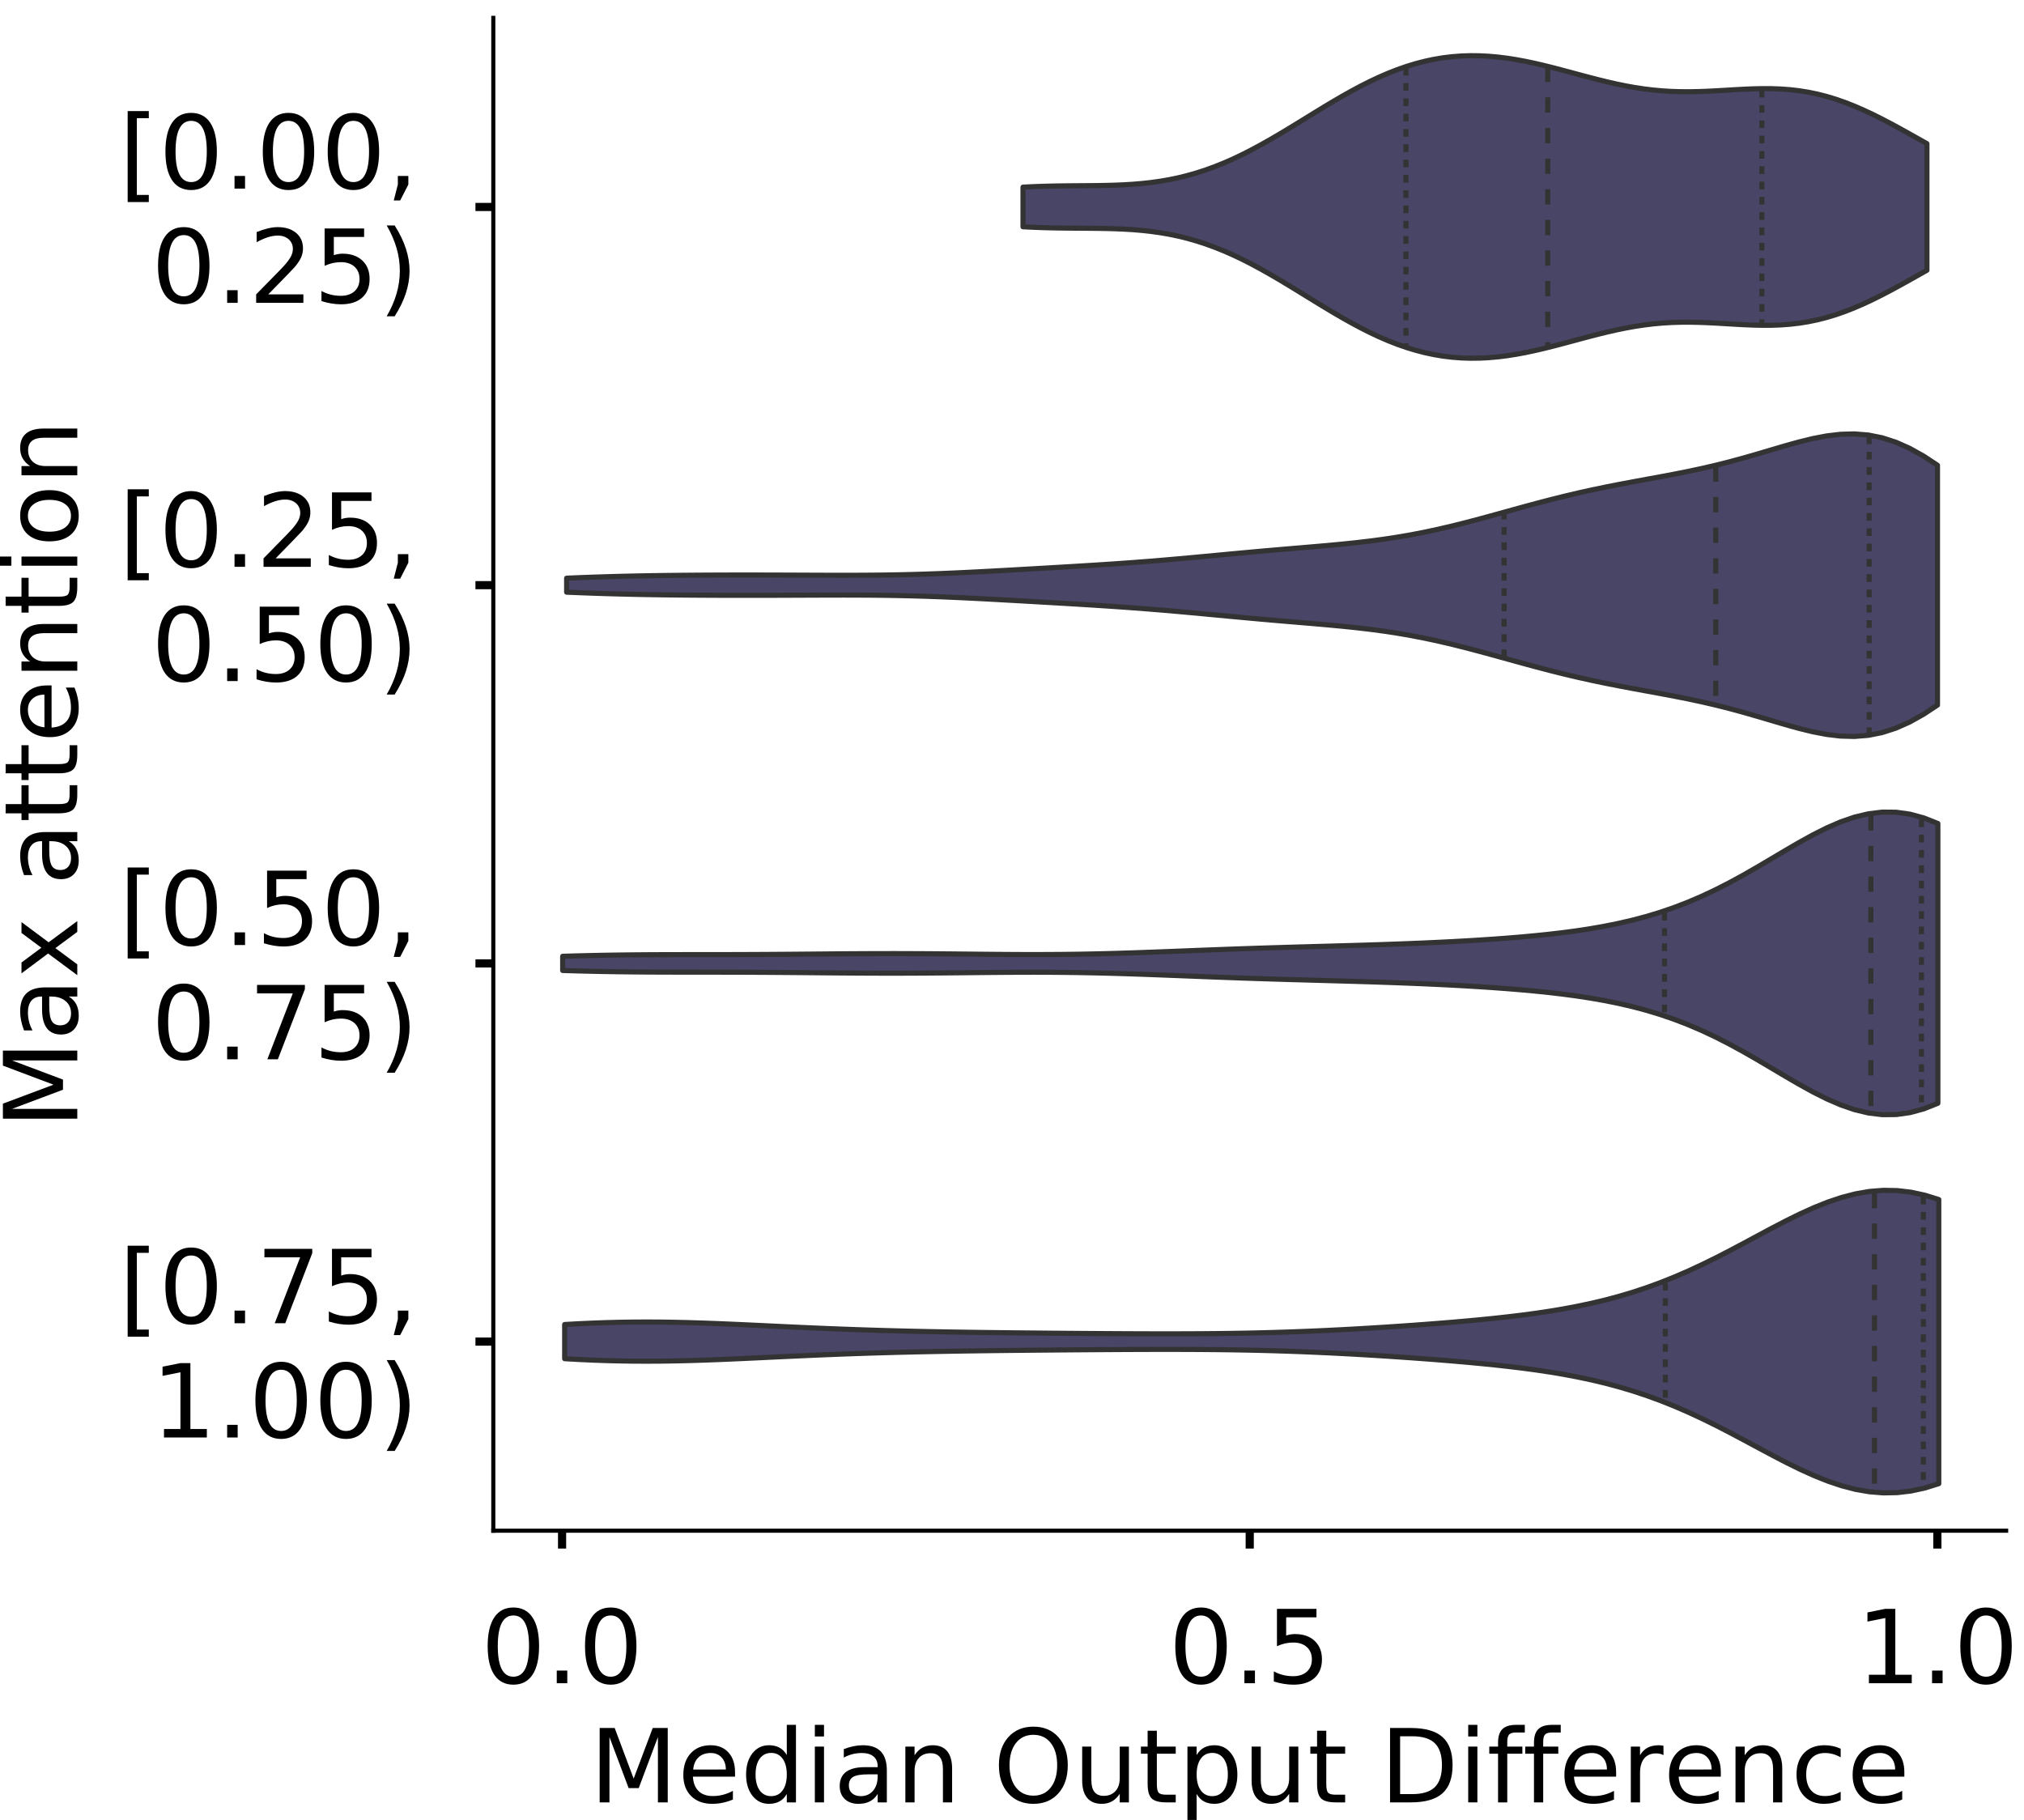 <?xml version="1.0" encoding="utf-8" standalone="no"?>
<!DOCTYPE svg PUBLIC "-//W3C//DTD SVG 1.1//EN"
  "http://www.w3.org/Graphics/SVG/1.1/DTD/svg11.dtd">
<!-- Created with matplotlib (https://matplotlib.org/) -->
<svg height="356.753pt" version="1.1" viewBox="0 0 396.753 356.753" width="396.753pt" xmlns="http://www.w3.org/2000/svg" xmlns:xlink="http://www.w3.org/1999/xlink">
 <defs>
  <style type="text/css">
*{stroke-linecap:butt;stroke-linejoin:round;}
  </style>
 </defs>
 <g id="figure_1">
  <g id="patch_1">
   <path d="M 0 356.753 
L 396.753 356.753 
L 396.753 0 
L 0 0 
z
" style="fill:#ffffff;"/>
  </g>
  <g id="axes_1">
   <g id="patch_2">
    <path d="M 96.7 300.053 
L 393.253 300.053 
L 393.253 3.5 
L 96.7 3.5 
z
" style="fill:#ffffff;"/>
   </g>
   <g id="PolyCollection_1">
    <defs>
     <path d="M 200.532 -312.3 
L 200.532 -320.069 
L 202.321 -320.158 
L 204.111 -320.227 
L 205.901 -320.277 
L 207.691 -320.311 
L 209.481 -320.333 
L 211.271 -320.347 
L 213.06 -320.36 
L 214.85 -320.377 
L 216.64 -320.406 
L 218.43 -320.453 
L 220.22 -320.527 
L 222.01 -320.634 
L 223.799 -320.782 
L 225.589 -320.977 
L 227.379 -321.226 
L 229.169 -321.535 
L 230.959 -321.907 
L 232.749 -322.346 
L 234.538 -322.856 
L 236.328 -323.436 
L 238.118 -324.087 
L 239.908 -324.807 
L 241.698 -325.595 
L 243.488 -326.446 
L 245.277 -327.355 
L 247.067 -328.317 
L 248.857 -329.323 
L 250.647 -330.367 
L 252.437 -331.44 
L 254.227 -332.532 
L 256.016 -333.633 
L 257.806 -334.735 
L 259.596 -335.826 
L 261.386 -336.897 
L 263.176 -337.938 
L 264.966 -338.942 
L 266.755 -339.898 
L 268.545 -340.799 
L 270.335 -341.64 
L 272.125 -342.412 
L 273.915 -343.113 
L 275.705 -343.737 
L 277.494 -344.283 
L 279.284 -344.747 
L 281.074 -345.128 
L 282.864 -345.428 
L 284.654 -345.645 
L 286.444 -345.781 
L 288.233 -345.839 
L 290.023 -345.822 
L 291.813 -345.732 
L 293.603 -345.573 
L 295.393 -345.352 
L 297.183 -345.072 
L 298.972 -344.74 
L 300.762 -344.363 
L 302.552 -343.948 
L 304.342 -343.503 
L 306.132 -343.036 
L 307.922 -342.557 
L 309.711 -342.075 
L 311.501 -341.598 
L 313.291 -341.136 
L 315.081 -340.697 
L 316.871 -340.291 
L 318.661 -339.923 
L 320.45 -339.601 
L 322.24 -339.329 
L 324.03 -339.111 
L 325.82 -338.947 
L 327.61 -338.838 
L 329.4 -338.782 
L 331.189 -338.773 
L 332.979 -338.806 
L 334.769 -338.873 
L 336.559 -338.965 
L 338.349 -339.069 
L 340.139 -339.176 
L 341.928 -339.272 
L 343.718 -339.345 
L 345.508 -339.383 
L 347.298 -339.375 
L 349.088 -339.309 
L 350.878 -339.177 
L 352.667 -338.97 
L 354.457 -338.684 
L 356.247 -338.314 
L 358.037 -337.859 
L 359.827 -337.319 
L 361.617 -336.697 
L 363.406 -335.997 
L 365.196 -335.226 
L 366.986 -334.391 
L 368.776 -333.501 
L 370.566 -332.567 
L 372.356 -331.598 
L 374.145 -330.606 
L 375.935 -329.602 
L 377.725 -328.596 
L 377.725 -303.772 
L 377.725 -303.772 
L 375.935 -302.767 
L 374.145 -301.762 
L 372.356 -300.77 
L 370.566 -299.802 
L 368.776 -298.867 
L 366.986 -297.977 
L 365.196 -297.142 
L 363.406 -296.371 
L 361.617 -295.671 
L 359.827 -295.049 
L 358.037 -294.51 
L 356.247 -294.054 
L 354.457 -293.684 
L 352.667 -293.398 
L 350.878 -293.192 
L 349.088 -293.059 
L 347.298 -292.993 
L 345.508 -292.985 
L 343.718 -293.023 
L 341.928 -293.096 
L 340.139 -293.192 
L 338.349 -293.299 
L 336.559 -293.404 
L 334.769 -293.495 
L 332.979 -293.562 
L 331.189 -293.595 
L 329.4 -293.586 
L 327.61 -293.53 
L 325.82 -293.421 
L 324.03 -293.258 
L 322.24 -293.039 
L 320.45 -292.767 
L 318.661 -292.445 
L 316.871 -292.077 
L 315.081 -291.671 
L 313.291 -291.232 
L 311.501 -290.77 
L 309.711 -290.294 
L 307.922 -289.811 
L 306.132 -289.332 
L 304.342 -288.866 
L 302.552 -288.421 
L 300.762 -288.006 
L 298.972 -287.628 
L 297.183 -287.297 
L 295.393 -287.017 
L 293.603 -286.795 
L 291.813 -286.637 
L 290.023 -286.547 
L 288.233 -286.529 
L 286.444 -286.587 
L 284.654 -286.724 
L 282.864 -286.941 
L 281.074 -287.24 
L 279.284 -287.622 
L 277.494 -288.086 
L 275.705 -288.631 
L 273.915 -289.255 
L 272.125 -289.956 
L 270.335 -290.729 
L 268.545 -291.569 
L 266.755 -292.471 
L 264.966 -293.427 
L 263.176 -294.43 
L 261.386 -295.471 
L 259.596 -296.543 
L 257.806 -297.634 
L 256.016 -298.735 
L 254.227 -299.837 
L 252.437 -300.928 
L 250.647 -302.001 
L 248.857 -303.045 
L 247.067 -304.052 
L 245.277 -305.013 
L 243.488 -305.922 
L 241.698 -306.773 
L 239.908 -307.561 
L 238.118 -308.281 
L 236.328 -308.933 
L 234.538 -309.513 
L 232.749 -310.022 
L 230.959 -310.461 
L 229.169 -310.834 
L 227.379 -311.142 
L 225.589 -311.391 
L 223.799 -311.587 
L 222.01 -311.735 
L 220.22 -311.842 
L 218.43 -311.915 
L 216.64 -311.962 
L 214.85 -311.991 
L 213.06 -312.008 
L 211.271 -312.021 
L 209.481 -312.036 
L 207.691 -312.057 
L 205.901 -312.092 
L 204.111 -312.142 
L 202.321 -312.21 
L 200.532 -312.3 
z
" id="m9655a0ce91" style="stroke:#333333;"/>
    </defs>
    <g clip-path="url(#p3a26f47ab6)">
     <use style="fill:#484566;stroke:#333333;" x="0" xlink:href="#m9655a0ce91" y="356.753"/>
    </g>
   </g>
   <g id="PolyCollection_2">
    <defs>
     <path d="M 111.073 -240.671 
L 111.073 -243.42 
L 113.787 -243.53 
L 116.502 -243.628 
L 119.216 -243.715 
L 121.931 -243.789 
L 124.645 -243.851 
L 127.359 -243.902 
L 130.074 -243.943 
L 132.788 -243.975 
L 135.502 -243.999 
L 138.217 -244.017 
L 140.931 -244.03 
L 143.645 -244.037 
L 146.36 -244.039 
L 149.074 -244.037 
L 151.788 -244.03 
L 154.503 -244.021 
L 157.217 -244.009 
L 159.931 -243.998 
L 162.646 -243.989 
L 165.36 -243.986 
L 168.074 -243.991 
L 170.789 -244.007 
L 173.503 -244.038 
L 176.217 -244.084 
L 178.932 -244.147 
L 181.646 -244.228 
L 184.361 -244.326 
L 187.075 -244.439 
L 189.789 -244.566 
L 192.504 -244.703 
L 195.218 -244.848 
L 197.932 -244.999 
L 200.647 -245.152 
L 203.361 -245.307 
L 206.075 -245.464 
L 208.79 -245.622 
L 211.504 -245.784 
L 214.218 -245.951 
L 216.933 -246.125 
L 219.647 -246.31 
L 222.361 -246.505 
L 225.076 -246.714 
L 227.79 -246.936 
L 230.504 -247.17 
L 233.219 -247.414 
L 235.933 -247.665 
L 238.647 -247.92 
L 241.362 -248.175 
L 244.076 -248.427 
L 246.791 -248.673 
L 249.505 -248.911 
L 252.219 -249.143 
L 254.934 -249.372 
L 257.648 -249.602 
L 260.362 -249.84 
L 263.077 -250.095 
L 265.791 -250.376 
L 268.505 -250.692 
L 271.22 -251.053 
L 273.934 -251.466 
L 276.648 -251.935 
L 279.363 -252.462 
L 282.077 -253.047 
L 284.791 -253.684 
L 287.506 -254.366 
L 290.22 -255.083 
L 292.934 -255.823 
L 295.649 -256.574 
L 298.363 -257.323 
L 301.077 -258.058 
L 303.792 -258.769 
L 306.506 -259.448 
L 309.22 -260.091 
L 311.935 -260.695 
L 314.649 -261.262 
L 317.364 -261.798 
L 320.078 -262.309 
L 322.792 -262.807 
L 325.507 -263.305 
L 328.221 -263.816 
L 330.935 -264.355 
L 333.65 -264.935 
L 336.364 -265.565 
L 339.078 -266.249 
L 341.793 -266.987 
L 344.507 -267.768 
L 347.221 -268.573 
L 349.936 -269.372 
L 352.65 -270.126 
L 355.364 -270.788 
L 358.079 -271.307 
L 360.793 -271.628 
L 363.507 -271.701 
L 366.222 -271.484 
L 368.936 -270.944 
L 371.65 -270.069 
L 374.365 -268.861 
L 377.079 -267.344 
L 379.794 -265.557 
L 379.794 -218.535 
L 379.794 -218.535 
L 377.079 -216.748 
L 374.365 -215.23 
L 371.65 -214.022 
L 368.936 -213.147 
L 366.222 -212.608 
L 363.507 -212.391 
L 360.793 -212.464 
L 358.079 -212.785 
L 355.364 -213.303 
L 352.65 -213.966 
L 349.936 -214.72 
L 347.221 -215.519 
L 344.507 -216.323 
L 341.793 -217.104 
L 339.078 -217.842 
L 336.364 -218.527 
L 333.65 -219.157 
L 330.935 -219.736 
L 328.221 -220.275 
L 325.507 -220.787 
L 322.792 -221.285 
L 320.078 -221.783 
L 317.364 -222.294 
L 314.649 -222.829 
L 311.935 -223.397 
L 309.22 -224.001 
L 306.506 -224.643 
L 303.792 -225.323 
L 301.077 -226.034 
L 298.363 -226.769 
L 295.649 -227.518 
L 292.934 -228.268 
L 290.22 -229.009 
L 287.506 -229.726 
L 284.791 -230.408 
L 282.077 -231.045 
L 279.363 -231.629 
L 276.648 -232.157 
L 273.934 -232.626 
L 271.22 -233.038 
L 268.505 -233.399 
L 265.791 -233.716 
L 263.077 -233.997 
L 260.362 -234.252 
L 257.648 -234.49 
L 254.934 -234.72 
L 252.219 -234.948 
L 249.505 -235.18 
L 246.791 -235.419 
L 244.076 -235.665 
L 241.362 -235.916 
L 238.647 -236.171 
L 235.933 -236.426 
L 233.219 -236.678 
L 230.504 -236.922 
L 227.79 -237.156 
L 225.076 -237.377 
L 222.361 -237.586 
L 219.647 -237.782 
L 216.933 -237.966 
L 214.218 -238.141 
L 211.504 -238.308 
L 208.79 -238.469 
L 206.075 -238.628 
L 203.361 -238.785 
L 200.647 -238.94 
L 197.932 -239.093 
L 195.218 -239.243 
L 192.504 -239.388 
L 189.789 -239.526 
L 187.075 -239.652 
L 184.361 -239.766 
L 181.646 -239.863 
L 178.932 -239.944 
L 176.217 -240.008 
L 173.503 -240.054 
L 170.789 -240.084 
L 168.074 -240.101 
L 165.36 -240.106 
L 162.646 -240.102 
L 159.931 -240.093 
L 157.217 -240.082 
L 154.503 -240.071 
L 151.788 -240.061 
L 149.074 -240.055 
L 146.36 -240.053 
L 143.645 -240.055 
L 140.931 -240.062 
L 138.217 -240.074 
L 135.502 -240.092 
L 132.788 -240.117 
L 130.074 -240.149 
L 127.359 -240.189 
L 124.645 -240.24 
L 121.931 -240.302 
L 119.216 -240.377 
L 116.502 -240.463 
L 113.787 -240.562 
L 111.073 -240.671 
z
" id="m0769d58339" style="stroke:#333333;"/>
    </defs>
    <g clip-path="url(#p3a26f47ab6)">
     <use style="fill:#484566;stroke:#333333;" x="0" xlink:href="#m0769d58339" y="356.753"/>
    </g>
   </g>
   <g id="PolyCollection_3">
    <defs>
     <path d="M 110.297 -166.513 
L 110.297 -169.302 
L 113.02 -169.38 
L 115.743 -169.448 
L 118.466 -169.503 
L 121.188 -169.547 
L 123.911 -169.579 
L 126.634 -169.602 
L 129.357 -169.616 
L 132.08 -169.623 
L 134.803 -169.627 
L 137.526 -169.629 
L 140.249 -169.631 
L 142.972 -169.635 
L 145.695 -169.642 
L 148.418 -169.654 
L 151.141 -169.669 
L 153.864 -169.689 
L 156.587 -169.711 
L 159.31 -169.735 
L 162.033 -169.76 
L 164.756 -169.783 
L 167.479 -169.802 
L 170.202 -169.817 
L 172.925 -169.825 
L 175.648 -169.827 
L 178.371 -169.82 
L 181.094 -169.807 
L 183.817 -169.787 
L 186.54 -169.763 
L 189.262 -169.735 
L 191.985 -169.707 
L 194.708 -169.681 
L 197.431 -169.66 
L 200.154 -169.646 
L 202.877 -169.642 
L 205.6 -169.649 
L 208.323 -169.669 
L 211.046 -169.703 
L 213.769 -169.751 
L 216.492 -169.813 
L 219.215 -169.888 
L 221.938 -169.973 
L 224.661 -170.067 
L 227.384 -170.168 
L 230.107 -170.273 
L 232.83 -170.38 
L 235.553 -170.486 
L 238.276 -170.59 
L 240.999 -170.691 
L 243.722 -170.787 
L 246.445 -170.879 
L 249.168 -170.965 
L 251.891 -171.047 
L 254.614 -171.125 
L 257.336 -171.201 
L 260.059 -171.277 
L 262.782 -171.353 
L 265.505 -171.431 
L 268.228 -171.513 
L 270.951 -171.601 
L 273.674 -171.696 
L 276.397 -171.799 
L 279.12 -171.911 
L 281.843 -172.035 
L 284.566 -172.17 
L 287.289 -172.319 
L 290.012 -172.483 
L 292.735 -172.664 
L 295.458 -172.865 
L 298.181 -173.088 
L 300.904 -173.339 
L 303.627 -173.62 
L 306.35 -173.94 
L 309.073 -174.303 
L 311.796 -174.72 
L 314.519 -175.198 
L 317.242 -175.747 
L 319.965 -176.377 
L 322.688 -177.099 
L 325.411 -177.922 
L 328.133 -178.854 
L 330.856 -179.902 
L 333.579 -181.067 
L 336.302 -182.349 
L 339.025 -183.74 
L 341.748 -185.226 
L 344.471 -186.788 
L 347.194 -188.396 
L 349.917 -190.013 
L 352.64 -191.598 
L 355.363 -193.099 
L 358.086 -194.466 
L 360.809 -195.645 
L 363.532 -196.583 
L 366.255 -197.235 
L 368.978 -197.563 
L 371.701 -197.541 
L 374.424 -197.158 
L 377.147 -196.415 
L 379.87 -195.331 
L 379.87 -140.484 
L 379.87 -140.484 
L 377.147 -139.4 
L 374.424 -138.657 
L 371.701 -138.274 
L 368.978 -138.252 
L 366.255 -138.58 
L 363.532 -139.232 
L 360.809 -140.17 
L 358.086 -141.349 
L 355.363 -142.716 
L 352.64 -144.217 
L 349.917 -145.802 
L 347.194 -147.419 
L 344.471 -149.027 
L 341.748 -150.589 
L 339.025 -152.075 
L 336.302 -153.466 
L 333.579 -154.748 
L 330.856 -155.913 
L 328.133 -156.961 
L 325.411 -157.893 
L 322.688 -158.716 
L 319.965 -159.438 
L 317.242 -160.068 
L 314.519 -160.617 
L 311.796 -161.095 
L 309.073 -161.512 
L 306.35 -161.875 
L 303.627 -162.195 
L 300.904 -162.476 
L 298.181 -162.727 
L 295.458 -162.95 
L 292.735 -163.151 
L 290.012 -163.332 
L 287.289 -163.496 
L 284.566 -163.645 
L 281.843 -163.78 
L 279.12 -163.904 
L 276.397 -164.016 
L 273.674 -164.119 
L 270.951 -164.214 
L 268.228 -164.302 
L 265.505 -164.384 
L 262.782 -164.462 
L 260.059 -164.538 
L 257.336 -164.614 
L 254.614 -164.69 
L 251.891 -164.768 
L 249.168 -164.85 
L 246.445 -164.936 
L 243.722 -165.028 
L 240.999 -165.124 
L 238.276 -165.225 
L 235.553 -165.329 
L 232.83 -165.435 
L 230.107 -165.542 
L 227.384 -165.647 
L 224.661 -165.748 
L 221.938 -165.842 
L 219.215 -165.927 
L 216.492 -166.002 
L 213.769 -166.064 
L 211.046 -166.112 
L 208.323 -166.146 
L 205.6 -166.166 
L 202.877 -166.173 
L 200.154 -166.169 
L 197.431 -166.155 
L 194.708 -166.134 
L 191.985 -166.108 
L 189.262 -166.08 
L 186.54 -166.052 
L 183.817 -166.028 
L 181.094 -166.008 
L 178.371 -165.995 
L 175.648 -165.988 
L 172.925 -165.99 
L 170.202 -165.998 
L 167.479 -166.013 
L 164.756 -166.032 
L 162.033 -166.055 
L 159.31 -166.08 
L 156.587 -166.104 
L 153.864 -166.126 
L 151.141 -166.146 
L 148.418 -166.161 
L 145.695 -166.173 
L 142.972 -166.18 
L 140.249 -166.184 
L 137.526 -166.186 
L 134.803 -166.188 
L 132.08 -166.192 
L 129.357 -166.199 
L 126.634 -166.213 
L 123.911 -166.236 
L 121.188 -166.268 
L 118.466 -166.312 
L 115.743 -166.367 
L 113.02 -166.435 
L 110.297 -166.513 
z
" id="m9cf1f0ee7f" style="stroke:#333333;"/>
    </defs>
    <g clip-path="url(#p3a26f47ab6)">
     <use style="fill:#484566;stroke:#333333;" x="0" xlink:href="#m9cf1f0ee7f" y="356.753"/>
    </g>
   </g>
   <g id="PolyCollection_4">
    <defs>
     <path d="M 110.687 -90.415 
L 110.687 -97.123 
L 113.408 -97.273 
L 116.129 -97.397 
L 118.85 -97.494 
L 121.571 -97.562 
L 124.291 -97.601 
L 127.012 -97.612 
L 129.733 -97.595 
L 132.454 -97.552 
L 135.175 -97.487 
L 137.896 -97.402 
L 140.616 -97.301 
L 143.337 -97.188 
L 146.058 -97.066 
L 148.779 -96.939 
L 151.5 -96.81 
L 154.221 -96.681 
L 156.941 -96.556 
L 159.662 -96.436 
L 162.383 -96.322 
L 165.104 -96.216 
L 167.825 -96.117 
L 170.546 -96.028 
L 173.266 -95.946 
L 175.987 -95.872 
L 178.708 -95.806 
L 181.429 -95.747 
L 184.15 -95.694 
L 186.871 -95.647 
L 189.591 -95.605 
L 192.312 -95.567 
L 195.033 -95.533 
L 197.754 -95.502 
L 200.475 -95.473 
L 203.196 -95.447 
L 205.917 -95.422 
L 208.637 -95.399 
L 211.358 -95.378 
L 214.079 -95.358 
L 216.8 -95.34 
L 219.521 -95.324 
L 222.242 -95.311 
L 224.962 -95.301 
L 227.683 -95.296 
L 230.404 -95.297 
L 233.125 -95.305 
L 235.846 -95.32 
L 238.567 -95.345 
L 241.287 -95.38 
L 244.008 -95.426 
L 246.729 -95.485 
L 249.45 -95.556 
L 252.171 -95.64 
L 254.892 -95.738 
L 257.612 -95.848 
L 260.333 -95.972 
L 263.054 -96.108 
L 265.775 -96.255 
L 268.496 -96.413 
L 271.217 -96.582 
L 273.937 -96.761 
L 276.658 -96.95 
L 279.379 -97.149 
L 282.1 -97.359 
L 284.821 -97.581 
L 287.542 -97.818 
L 290.263 -98.072 
L 292.983 -98.346 
L 295.704 -98.646 
L 298.425 -98.976 
L 301.146 -99.341 
L 303.867 -99.749 
L 306.588 -100.206 
L 309.308 -100.72 
L 312.029 -101.299 
L 314.75 -101.949 
L 317.471 -102.679 
L 320.192 -103.494 
L 322.913 -104.399 
L 325.633 -105.397 
L 328.354 -106.488 
L 331.075 -107.671 
L 333.796 -108.938 
L 336.517 -110.28 
L 339.238 -111.682 
L 341.958 -113.126 
L 344.679 -114.589 
L 347.4 -116.042 
L 350.121 -117.455 
L 352.842 -118.795 
L 355.563 -120.027 
L 358.283 -121.116 
L 361.004 -122.028 
L 363.725 -122.734 
L 366.446 -123.206 
L 369.167 -123.424 
L 371.888 -123.376 
L 374.609 -123.057 
L 377.329 -122.468 
L 380.05 -121.621 
L 380.05 -65.917 
L 380.05 -65.917 
L 377.329 -65.071 
L 374.609 -64.482 
L 371.888 -64.162 
L 369.167 -64.114 
L 366.446 -64.332 
L 363.725 -64.805 
L 361.004 -65.51 
L 358.283 -66.422 
L 355.563 -67.511 
L 352.842 -68.743 
L 350.121 -70.083 
L 347.4 -71.497 
L 344.679 -72.95 
L 341.958 -74.412 
L 339.238 -75.856 
L 336.517 -77.258 
L 333.796 -78.6 
L 331.075 -79.868 
L 328.354 -81.05 
L 325.633 -82.142 
L 322.913 -83.14 
L 320.192 -84.045 
L 317.471 -84.86 
L 314.75 -85.589 
L 312.029 -86.24 
L 309.308 -86.818 
L 306.588 -87.332 
L 303.867 -87.79 
L 301.146 -88.197 
L 298.425 -88.563 
L 295.704 -88.892 
L 292.983 -89.192 
L 290.263 -89.466 
L 287.542 -89.72 
L 284.821 -89.957 
L 282.1 -90.18 
L 279.379 -90.39 
L 276.658 -90.589 
L 273.937 -90.777 
L 271.217 -90.956 
L 268.496 -91.125 
L 265.775 -91.283 
L 263.054 -91.431 
L 260.333 -91.566 
L 257.612 -91.69 
L 254.892 -91.801 
L 252.171 -91.898 
L 249.45 -91.983 
L 246.729 -92.054 
L 244.008 -92.112 
L 241.287 -92.159 
L 238.567 -92.194 
L 235.846 -92.218 
L 233.125 -92.234 
L 230.404 -92.241 
L 227.683 -92.242 
L 224.962 -92.237 
L 222.242 -92.228 
L 219.521 -92.215 
L 216.8 -92.199 
L 214.079 -92.181 
L 211.358 -92.161 
L 208.637 -92.139 
L 205.917 -92.116 
L 203.196 -92.092 
L 200.475 -92.065 
L 197.754 -92.037 
L 195.033 -92.005 
L 192.312 -91.971 
L 189.591 -91.933 
L 186.871 -91.891 
L 184.15 -91.844 
L 181.429 -91.791 
L 178.708 -91.732 
L 175.987 -91.666 
L 173.266 -91.592 
L 170.546 -91.511 
L 167.825 -91.421 
L 165.104 -91.323 
L 162.383 -91.216 
L 159.662 -91.103 
L 156.941 -90.982 
L 154.221 -90.857 
L 151.5 -90.729 
L 148.779 -90.599 
L 146.058 -90.472 
L 143.337 -90.35 
L 140.616 -90.237 
L 137.896 -90.136 
L 135.175 -90.052 
L 132.454 -89.986 
L 129.733 -89.944 
L 127.012 -89.927 
L 124.291 -89.937 
L 121.571 -89.976 
L 118.85 -90.044 
L 116.129 -90.141 
L 113.408 -90.266 
L 110.687 -90.415 
z
" id="m8b15a7a913" style="stroke:#333333;"/>
    </defs>
    <g clip-path="url(#p3a26f47ab6)">
     <use style="fill:#484566;stroke:#333333;" x="0" xlink:href="#m8b15a7a913" y="356.753"/>
    </g>
   </g>
   <g id="patch_3">
    <path clip-path="url(#p3a26f47ab6)" d="M 110.18 40.569 
L 110.18 40.569 
L 110.18 40.569 
L 110.18 40.569 
z
" style="fill:#484566;stroke:#333333;stroke-linejoin:miter;stroke-width:0.5;"/>
   </g>
   <g id="matplotlib.axis_1">
    <g id="xtick_1">
     <g id="line2d_1">
      <defs>
       <path d="M 0 0 
L 0 3.5 
" id="m6735078692" style="stroke:#000000;stroke-width:1.6;"/>
      </defs>
      <g>
       <use style="stroke:#000000;stroke-width:1.6;" x="110.18" xlink:href="#m6735078692" y="300.053"/>
      </g>
     </g>
     <g id="text_1">
      <!-- 0.0 -->
      <defs>
       <path d="M 31.781 66.406 
Q 24.172 66.406 20.328 58.906 
Q 16.5 51.422 16.5 36.375 
Q 16.5 21.391 20.328 13.891 
Q 24.172 6.391 31.781 6.391 
Q 39.453 6.391 43.281 13.891 
Q 47.125 21.391 47.125 36.375 
Q 47.125 51.422 43.281 58.906 
Q 39.453 66.406 31.781 66.406 
z
M 31.781 74.219 
Q 44.047 74.219 50.516 64.516 
Q 56.984 54.828 56.984 36.375 
Q 56.984 17.969 50.516 8.266 
Q 44.047 -1.422 31.781 -1.422 
Q 19.531 -1.422 13.062 8.266 
Q 6.594 17.969 6.594 36.375 
Q 6.594 54.828 13.062 64.516 
Q 19.531 74.219 31.781 74.219 
z
" id="DejaVuSans-48"/>
       <path d="M 10.688 12.406 
L 21 12.406 
L 21 0 
L 10.688 0 
z
" id="DejaVuSans-46"/>
      </defs>
      <g transform="translate(94.277 329.95)scale(0.2 -0.2)">
       <use xlink:href="#DejaVuSans-48"/>
       <use x="63.623" xlink:href="#DejaVuSans-46"/>
       <use x="95.41" xlink:href="#DejaVuSans-48"/>
      </g>
     </g>
    </g>
    <g id="xtick_2">
     <g id="line2d_2">
      <g>
       <use style="stroke:#000000;stroke-width:1.6;" x="244.977" xlink:href="#m6735078692" y="300.053"/>
      </g>
     </g>
     <g id="text_2">
      <!-- 0.5 -->
      <defs>
       <path d="M 10.797 72.906 
L 49.516 72.906 
L 49.516 64.594 
L 19.828 64.594 
L 19.828 46.734 
Q 21.969 47.469 24.109 47.828 
Q 26.266 48.188 28.422 48.188 
Q 40.625 48.188 47.75 41.5 
Q 54.891 34.812 54.891 23.391 
Q 54.891 11.625 47.562 5.094 
Q 40.234 -1.422 26.906 -1.422 
Q 22.312 -1.422 17.547 -0.641 
Q 12.797 0.141 7.719 1.703 
L 7.719 11.625 
Q 12.109 9.234 16.797 8.062 
Q 21.484 6.891 26.703 6.891 
Q 35.156 6.891 40.078 11.328 
Q 45.016 15.766 45.016 23.391 
Q 45.016 31 40.078 35.438 
Q 35.156 39.891 26.703 39.891 
Q 22.75 39.891 18.812 39.016 
Q 14.891 38.141 10.797 36.281 
z
" id="DejaVuSans-53"/>
      </defs>
      <g transform="translate(229.074 329.95)scale(0.2 -0.2)">
       <use xlink:href="#DejaVuSans-48"/>
       <use x="63.623" xlink:href="#DejaVuSans-46"/>
       <use x="95.41" xlink:href="#DejaVuSans-53"/>
      </g>
     </g>
    </g>
    <g id="xtick_3">
     <g id="line2d_3">
      <g>
       <use style="stroke:#000000;stroke-width:1.6;" x="379.774" xlink:href="#m6735078692" y="300.053"/>
      </g>
     </g>
     <g id="text_3">
      <!-- 1.0 -->
      <defs>
       <path d="M 12.406 8.297 
L 28.516 8.297 
L 28.516 63.922 
L 10.984 60.406 
L 10.984 69.391 
L 28.422 72.906 
L 38.281 72.906 
L 38.281 8.297 
L 54.391 8.297 
L 54.391 0 
L 12.406 0 
z
" id="DejaVuSans-49"/>
      </defs>
      <g transform="translate(363.871 329.95)scale(0.2 -0.2)">
       <use xlink:href="#DejaVuSans-49"/>
       <use x="63.623" xlink:href="#DejaVuSans-46"/>
       <use x="95.41" xlink:href="#DejaVuSans-48"/>
      </g>
     </g>
    </g>
    <g id="text_4">
     <!-- Median Output Difference -->
     <defs>
      <path d="M 9.812 72.906 
L 24.516 72.906 
L 43.109 23.297 
L 61.812 72.906 
L 76.516 72.906 
L 76.516 0 
L 66.891 0 
L 66.891 64.016 
L 48.094 14.016 
L 38.188 14.016 
L 19.391 64.016 
L 19.391 0 
L 9.812 0 
z
" id="DejaVuSans-77"/>
      <path d="M 56.203 29.594 
L 56.203 25.203 
L 14.891 25.203 
Q 15.484 15.922 20.484 11.062 
Q 25.484 6.203 34.422 6.203 
Q 39.594 6.203 44.453 7.469 
Q 49.312 8.734 54.109 11.281 
L 54.109 2.781 
Q 49.266 0.734 44.188 -0.344 
Q 39.109 -1.422 33.891 -1.422 
Q 20.797 -1.422 13.156 6.188 
Q 5.516 13.812 5.516 26.812 
Q 5.516 40.234 12.766 48.109 
Q 20.016 56 32.328 56 
Q 43.359 56 49.781 48.891 
Q 56.203 41.797 56.203 29.594 
z
M 47.219 32.234 
Q 47.125 39.594 43.094 43.984 
Q 39.062 48.391 32.422 48.391 
Q 24.906 48.391 20.391 44.141 
Q 15.875 39.891 15.188 32.172 
z
" id="DejaVuSans-101"/>
      <path d="M 45.406 46.391 
L 45.406 75.984 
L 54.391 75.984 
L 54.391 0 
L 45.406 0 
L 45.406 8.203 
Q 42.578 3.328 38.25 0.953 
Q 33.938 -1.422 27.875 -1.422 
Q 17.969 -1.422 11.734 6.484 
Q 5.516 14.406 5.516 27.297 
Q 5.516 40.188 11.734 48.094 
Q 17.969 56 27.875 56 
Q 33.938 56 38.25 53.625 
Q 42.578 51.266 45.406 46.391 
z
M 14.797 27.297 
Q 14.797 17.391 18.875 11.75 
Q 22.953 6.109 30.078 6.109 
Q 37.203 6.109 41.297 11.75 
Q 45.406 17.391 45.406 27.297 
Q 45.406 37.203 41.297 42.844 
Q 37.203 48.484 30.078 48.484 
Q 22.953 48.484 18.875 42.844 
Q 14.797 37.203 14.797 27.297 
z
" id="DejaVuSans-100"/>
      <path d="M 9.422 54.688 
L 18.406 54.688 
L 18.406 0 
L 9.422 0 
z
M 9.422 75.984 
L 18.406 75.984 
L 18.406 64.594 
L 9.422 64.594 
z
" id="DejaVuSans-105"/>
      <path d="M 34.281 27.484 
Q 23.391 27.484 19.188 25 
Q 14.984 22.516 14.984 16.5 
Q 14.984 11.719 18.141 8.906 
Q 21.297 6.109 26.703 6.109 
Q 34.188 6.109 38.703 11.406 
Q 43.219 16.703 43.219 25.484 
L 43.219 27.484 
z
M 52.203 31.203 
L 52.203 0 
L 43.219 0 
L 43.219 8.297 
Q 40.141 3.328 35.547 0.953 
Q 30.953 -1.422 24.312 -1.422 
Q 15.922 -1.422 10.953 3.297 
Q 6 8.016 6 15.922 
Q 6 25.141 12.172 29.828 
Q 18.359 34.516 30.609 34.516 
L 43.219 34.516 
L 43.219 35.406 
Q 43.219 41.609 39.141 45 
Q 35.062 48.391 27.688 48.391 
Q 23 48.391 18.547 47.266 
Q 14.109 46.141 10.016 43.891 
L 10.016 52.203 
Q 14.938 54.109 19.578 55.047 
Q 24.219 56 28.609 56 
Q 40.484 56 46.344 49.844 
Q 52.203 43.703 52.203 31.203 
z
" id="DejaVuSans-97"/>
      <path d="M 54.891 33.016 
L 54.891 0 
L 45.906 0 
L 45.906 32.719 
Q 45.906 40.484 42.875 44.328 
Q 39.844 48.188 33.797 48.188 
Q 26.516 48.188 22.312 43.547 
Q 18.109 38.922 18.109 30.906 
L 18.109 0 
L 9.078 0 
L 9.078 54.688 
L 18.109 54.688 
L 18.109 46.188 
Q 21.344 51.125 25.703 53.562 
Q 30.078 56 35.797 56 
Q 45.219 56 50.047 50.172 
Q 54.891 44.344 54.891 33.016 
z
" id="DejaVuSans-110"/>
      <path id="DejaVuSans-32"/>
      <path d="M 39.406 66.219 
Q 28.656 66.219 22.328 58.203 
Q 16.016 50.203 16.016 36.375 
Q 16.016 22.609 22.328 14.594 
Q 28.656 6.594 39.406 6.594 
Q 50.141 6.594 56.422 14.594 
Q 62.703 22.609 62.703 36.375 
Q 62.703 50.203 56.422 58.203 
Q 50.141 66.219 39.406 66.219 
z
M 39.406 74.219 
Q 54.734 74.219 63.906 63.938 
Q 73.094 53.656 73.094 36.375 
Q 73.094 19.141 63.906 8.859 
Q 54.734 -1.422 39.406 -1.422 
Q 24.031 -1.422 14.812 8.828 
Q 5.609 19.094 5.609 36.375 
Q 5.609 53.656 14.812 63.938 
Q 24.031 74.219 39.406 74.219 
z
" id="DejaVuSans-79"/>
      <path d="M 8.5 21.578 
L 8.5 54.688 
L 17.484 54.688 
L 17.484 21.922 
Q 17.484 14.156 20.5 10.266 
Q 23.531 6.391 29.594 6.391 
Q 36.859 6.391 41.078 11.031 
Q 45.312 15.672 45.312 23.688 
L 45.312 54.688 
L 54.297 54.688 
L 54.297 0 
L 45.312 0 
L 45.312 8.406 
Q 42.047 3.422 37.719 1 
Q 33.406 -1.422 27.688 -1.422 
Q 18.266 -1.422 13.375 4.438 
Q 8.5 10.297 8.5 21.578 
z
M 31.109 56 
z
" id="DejaVuSans-117"/>
      <path d="M 18.312 70.219 
L 18.312 54.688 
L 36.812 54.688 
L 36.812 47.703 
L 18.312 47.703 
L 18.312 18.016 
Q 18.312 11.328 20.141 9.422 
Q 21.969 7.516 27.594 7.516 
L 36.812 7.516 
L 36.812 0 
L 27.594 0 
Q 17.188 0 13.234 3.875 
Q 9.281 7.766 9.281 18.016 
L 9.281 47.703 
L 2.688 47.703 
L 2.688 54.688 
L 9.281 54.688 
L 9.281 70.219 
z
" id="DejaVuSans-116"/>
      <path d="M 18.109 8.203 
L 18.109 -20.797 
L 9.078 -20.797 
L 9.078 54.688 
L 18.109 54.688 
L 18.109 46.391 
Q 20.953 51.266 25.266 53.625 
Q 29.594 56 35.594 56 
Q 45.562 56 51.781 48.094 
Q 58.016 40.188 58.016 27.297 
Q 58.016 14.406 51.781 6.484 
Q 45.562 -1.422 35.594 -1.422 
Q 29.594 -1.422 25.266 0.953 
Q 20.953 3.328 18.109 8.203 
z
M 48.688 27.297 
Q 48.688 37.203 44.609 42.844 
Q 40.531 48.484 33.406 48.484 
Q 26.266 48.484 22.188 42.844 
Q 18.109 37.203 18.109 27.297 
Q 18.109 17.391 22.188 11.75 
Q 26.266 6.109 33.406 6.109 
Q 40.531 6.109 44.609 11.75 
Q 48.688 17.391 48.688 27.297 
z
" id="DejaVuSans-112"/>
      <path d="M 19.672 64.797 
L 19.672 8.109 
L 31.594 8.109 
Q 46.688 8.109 53.688 14.938 
Q 60.688 21.781 60.688 36.531 
Q 60.688 51.172 53.688 57.984 
Q 46.688 64.797 31.594 64.797 
z
M 9.812 72.906 
L 30.078 72.906 
Q 51.266 72.906 61.172 64.094 
Q 71.094 55.281 71.094 36.531 
Q 71.094 17.672 61.125 8.828 
Q 51.172 0 30.078 0 
L 9.812 0 
z
" id="DejaVuSans-68"/>
      <path d="M 37.109 75.984 
L 37.109 68.5 
L 28.516 68.5 
Q 23.688 68.5 21.797 66.547 
Q 19.922 64.594 19.922 59.516 
L 19.922 54.688 
L 34.719 54.688 
L 34.719 47.703 
L 19.922 47.703 
L 19.922 0 
L 10.891 0 
L 10.891 47.703 
L 2.297 47.703 
L 2.297 54.688 
L 10.891 54.688 
L 10.891 58.5 
Q 10.891 67.625 15.141 71.797 
Q 19.391 75.984 28.609 75.984 
z
" id="DejaVuSans-102"/>
      <path d="M 41.109 46.297 
Q 39.594 47.172 37.812 47.578 
Q 36.031 48 33.891 48 
Q 26.266 48 22.188 43.047 
Q 18.109 38.094 18.109 28.812 
L 18.109 0 
L 9.078 0 
L 9.078 54.688 
L 18.109 54.688 
L 18.109 46.188 
Q 20.953 51.172 25.484 53.578 
Q 30.031 56 36.531 56 
Q 37.453 56 38.578 55.875 
Q 39.703 55.766 41.062 55.516 
z
" id="DejaVuSans-114"/>
      <path d="M 48.781 52.594 
L 48.781 44.188 
Q 44.969 46.297 41.141 47.344 
Q 37.312 48.391 33.406 48.391 
Q 24.656 48.391 19.812 42.844 
Q 14.984 37.312 14.984 27.297 
Q 14.984 17.281 19.812 11.734 
Q 24.656 6.203 33.406 6.203 
Q 37.312 6.203 41.141 7.25 
Q 44.969 8.297 48.781 10.406 
L 48.781 2.094 
Q 45.016 0.344 40.984 -0.531 
Q 36.969 -1.422 32.422 -1.422 
Q 20.062 -1.422 12.781 6.344 
Q 5.516 14.109 5.516 27.297 
Q 5.516 40.672 12.859 48.328 
Q 20.219 56 33.016 56 
Q 37.156 56 41.109 55.141 
Q 45.062 54.297 48.781 52.594 
z
" id="DejaVuSans-99"/>
     </defs>
     <g transform="translate(115.589 353.306)scale(0.2 -0.2)">
      <use xlink:href="#DejaVuSans-77"/>
      <use x="86.279" xlink:href="#DejaVuSans-101"/>
      <use x="147.803" xlink:href="#DejaVuSans-100"/>
      <use x="211.279" xlink:href="#DejaVuSans-105"/>
      <use x="239.062" xlink:href="#DejaVuSans-97"/>
      <use x="300.342" xlink:href="#DejaVuSans-110"/>
      <use x="363.721" xlink:href="#DejaVuSans-32"/>
      <use x="395.508" xlink:href="#DejaVuSans-79"/>
      <use x="474.219" xlink:href="#DejaVuSans-117"/>
      <use x="537.598" xlink:href="#DejaVuSans-116"/>
      <use x="576.807" xlink:href="#DejaVuSans-112"/>
      <use x="640.283" xlink:href="#DejaVuSans-117"/>
      <use x="703.662" xlink:href="#DejaVuSans-116"/>
      <use x="742.871" xlink:href="#DejaVuSans-32"/>
      <use x="774.658" xlink:href="#DejaVuSans-68"/>
      <use x="851.66" xlink:href="#DejaVuSans-105"/>
      <use x="879.443" xlink:href="#DejaVuSans-102"/>
      <use x="914.648" xlink:href="#DejaVuSans-102"/>
      <use x="949.854" xlink:href="#DejaVuSans-101"/>
      <use x="1011.377" xlink:href="#DejaVuSans-114"/>
      <use x="1052.459" xlink:href="#DejaVuSans-101"/>
      <use x="1113.982" xlink:href="#DejaVuSans-110"/>
      <use x="1177.361" xlink:href="#DejaVuSans-99"/>
      <use x="1232.342" xlink:href="#DejaVuSans-101"/>
     </g>
    </g>
   </g>
   <g id="matplotlib.axis_2">
    <g id="ytick_1">
     <g id="line2d_4">
      <defs>
       <path d="M 0 0 
L -3.5 0 
" id="m326cbaeb91" style="stroke:#000000;stroke-width:1.6;"/>
      </defs>
      <g>
       <use style="stroke:#000000;stroke-width:1.6;" x="96.7" xlink:href="#m326cbaeb91" y="40.569"/>
      </g>
     </g>
     <g id="text_5">
      <!-- [0.00, -->
      <defs>
       <path d="M 8.594 75.984 
L 29.297 75.984 
L 29.297 69 
L 17.578 69 
L 17.578 -6.203 
L 29.297 -6.203 
L 29.297 -13.188 
L 8.594 -13.188 
z
" id="DejaVuSans-91"/>
       <path d="M 11.719 12.406 
L 22.016 12.406 
L 22.016 4 
L 14.016 -11.625 
L 7.719 -11.625 
L 11.719 4 
z
" id="DejaVuSans-44"/>
      </defs>
      <g transform="translate(23.309 36.97)scale(0.2 -0.2)">
       <use xlink:href="#DejaVuSans-91"/>
       <use x="39.014" xlink:href="#DejaVuSans-48"/>
       <use x="102.637" xlink:href="#DejaVuSans-46"/>
       <use x="134.424" xlink:href="#DejaVuSans-48"/>
       <use x="198.047" xlink:href="#DejaVuSans-48"/>
       <use x="261.67" xlink:href="#DejaVuSans-44"/>
      </g>
      <!-- 0.25) -->
      <defs>
       <path d="M 19.188 8.297 
L 53.609 8.297 
L 53.609 0 
L 7.328 0 
L 7.328 8.297 
Q 12.938 14.109 22.625 23.891 
Q 32.328 33.688 34.812 36.531 
Q 39.547 41.844 41.422 45.531 
Q 43.312 49.219 43.312 52.781 
Q 43.312 58.594 39.234 62.25 
Q 35.156 65.922 28.609 65.922 
Q 23.969 65.922 18.812 64.312 
Q 13.672 62.703 7.812 59.422 
L 7.812 69.391 
Q 13.766 71.781 18.938 73 
Q 24.125 74.219 28.422 74.219 
Q 39.75 74.219 46.484 68.547 
Q 53.219 62.891 53.219 53.422 
Q 53.219 48.922 51.531 44.891 
Q 49.859 40.875 45.406 35.406 
Q 44.188 33.984 37.641 27.219 
Q 31.109 20.453 19.188 8.297 
z
" id="DejaVuSans-50"/>
       <path d="M 8.016 75.875 
L 15.828 75.875 
Q 23.141 64.359 26.781 53.312 
Q 30.422 42.281 30.422 31.391 
Q 30.422 20.453 26.781 9.375 
Q 23.141 -1.703 15.828 -13.188 
L 8.016 -13.188 
Q 14.5 -2 17.703 9.062 
Q 20.906 20.125 20.906 31.391 
Q 20.906 42.672 17.703 53.656 
Q 14.5 64.656 8.016 75.875 
z
" id="DejaVuSans-41"/>
      </defs>
      <g transform="translate(29.666 59.365)scale(0.2 -0.2)">
       <use xlink:href="#DejaVuSans-48"/>
       <use x="63.623" xlink:href="#DejaVuSans-46"/>
       <use x="95.41" xlink:href="#DejaVuSans-50"/>
       <use x="159.033" xlink:href="#DejaVuSans-53"/>
       <use x="222.656" xlink:href="#DejaVuSans-41"/>
      </g>
     </g>
    </g>
    <g id="ytick_2">
     <g id="line2d_5">
      <g>
       <use style="stroke:#000000;stroke-width:1.6;" x="96.7" xlink:href="#m326cbaeb91" y="114.707"/>
      </g>
     </g>
     <g id="text_6">
      <!-- [0.25, -->
      <g transform="translate(23.309 111.108)scale(0.2 -0.2)">
       <use xlink:href="#DejaVuSans-91"/>
       <use x="39.014" xlink:href="#DejaVuSans-48"/>
       <use x="102.637" xlink:href="#DejaVuSans-46"/>
       <use x="134.424" xlink:href="#DejaVuSans-50"/>
       <use x="198.047" xlink:href="#DejaVuSans-53"/>
       <use x="261.67" xlink:href="#DejaVuSans-44"/>
      </g>
      <!-- 0.50) -->
      <g transform="translate(29.666 133.504)scale(0.2 -0.2)">
       <use xlink:href="#DejaVuSans-48"/>
       <use x="63.623" xlink:href="#DejaVuSans-46"/>
       <use x="95.41" xlink:href="#DejaVuSans-53"/>
       <use x="159.033" xlink:href="#DejaVuSans-48"/>
       <use x="222.656" xlink:href="#DejaVuSans-41"/>
      </g>
     </g>
    </g>
    <g id="ytick_3">
     <g id="line2d_6">
      <g>
       <use style="stroke:#000000;stroke-width:1.6;" x="96.7" xlink:href="#m326cbaeb91" y="188.846"/>
      </g>
     </g>
     <g id="text_7">
      <!-- [0.50, -->
      <g transform="translate(23.309 185.246)scale(0.2 -0.2)">
       <use xlink:href="#DejaVuSans-91"/>
       <use x="39.014" xlink:href="#DejaVuSans-48"/>
       <use x="102.637" xlink:href="#DejaVuSans-46"/>
       <use x="134.424" xlink:href="#DejaVuSans-53"/>
       <use x="198.047" xlink:href="#DejaVuSans-48"/>
       <use x="261.67" xlink:href="#DejaVuSans-44"/>
      </g>
      <!-- 0.75) -->
      <defs>
       <path d="M 8.203 72.906 
L 55.078 72.906 
L 55.078 68.703 
L 28.609 0 
L 18.312 0 
L 43.219 64.594 
L 8.203 64.594 
z
" id="DejaVuSans-55"/>
      </defs>
      <g transform="translate(29.666 207.642)scale(0.2 -0.2)">
       <use xlink:href="#DejaVuSans-48"/>
       <use x="63.623" xlink:href="#DejaVuSans-46"/>
       <use x="95.41" xlink:href="#DejaVuSans-55"/>
       <use x="159.033" xlink:href="#DejaVuSans-53"/>
       <use x="222.656" xlink:href="#DejaVuSans-41"/>
      </g>
     </g>
    </g>
    <g id="ytick_4">
     <g id="line2d_7">
      <g>
       <use style="stroke:#000000;stroke-width:1.6;" x="96.7" xlink:href="#m326cbaeb91" y="262.984"/>
      </g>
     </g>
     <g id="text_8">
      <!-- [0.75, -->
      <g transform="translate(23.309 259.385)scale(0.2 -0.2)">
       <use xlink:href="#DejaVuSans-91"/>
       <use x="39.014" xlink:href="#DejaVuSans-48"/>
       <use x="102.637" xlink:href="#DejaVuSans-46"/>
       <use x="134.424" xlink:href="#DejaVuSans-55"/>
       <use x="198.047" xlink:href="#DejaVuSans-53"/>
       <use x="261.67" xlink:href="#DejaVuSans-44"/>
      </g>
      <!-- 1.00) -->
      <g transform="translate(29.666 281.78)scale(0.2 -0.2)">
       <use xlink:href="#DejaVuSans-49"/>
       <use x="63.623" xlink:href="#DejaVuSans-46"/>
       <use x="95.41" xlink:href="#DejaVuSans-48"/>
       <use x="159.033" xlink:href="#DejaVuSans-48"/>
       <use x="222.656" xlink:href="#DejaVuSans-41"/>
      </g>
     </g>
    </g>
    <g id="text_9">
     <!-- Max attention -->
     <defs>
      <path d="M 54.891 54.688 
L 35.109 28.078 
L 55.906 0 
L 45.312 0 
L 29.391 21.484 
L 13.484 0 
L 2.875 0 
L 24.125 28.609 
L 4.688 54.688 
L 15.281 54.688 
L 29.781 35.203 
L 44.281 54.688 
z
" id="DejaVuSans-120"/>
      <path d="M 30.609 48.391 
Q 23.391 48.391 19.188 42.75 
Q 14.984 37.109 14.984 27.297 
Q 14.984 17.484 19.156 11.844 
Q 23.344 6.203 30.609 6.203 
Q 37.797 6.203 41.984 11.859 
Q 46.188 17.531 46.188 27.297 
Q 46.188 37.016 41.984 42.703 
Q 37.797 48.391 30.609 48.391 
z
M 30.609 56 
Q 42.328 56 49.016 48.375 
Q 55.719 40.766 55.719 27.297 
Q 55.719 13.875 49.016 6.219 
Q 42.328 -1.422 30.609 -1.422 
Q 18.844 -1.422 12.172 6.219 
Q 5.516 13.875 5.516 27.297 
Q 5.516 40.766 12.172 48.375 
Q 18.844 56 30.609 56 
z
" id="DejaVuSans-111"/>
     </defs>
     <g transform="translate(15.15 221.244)rotate(-90)scale(0.2 -0.2)">
      <use xlink:href="#DejaVuSans-77"/>
      <use x="86.279" xlink:href="#DejaVuSans-97"/>
      <use x="147.559" xlink:href="#DejaVuSans-120"/>
      <use x="206.738" xlink:href="#DejaVuSans-32"/>
      <use x="238.525" xlink:href="#DejaVuSans-97"/>
      <use x="299.805" xlink:href="#DejaVuSans-116"/>
      <use x="339.014" xlink:href="#DejaVuSans-116"/>
      <use x="378.223" xlink:href="#DejaVuSans-101"/>
      <use x="439.746" xlink:href="#DejaVuSans-110"/>
      <use x="503.125" xlink:href="#DejaVuSans-116"/>
      <use x="542.334" xlink:href="#DejaVuSans-105"/>
      <use x="570.117" xlink:href="#DejaVuSans-111"/>
      <use x="631.299" xlink:href="#DejaVuSans-110"/>
     </g>
    </g>
   </g>
   <g id="line2d_8">
    <path clip-path="url(#p3a26f47ab6)" d="M 275.598 13.292 
L 275.598 67.847 
" style="fill:none;stroke:#333333;stroke-dasharray:1.5,1.5;stroke-dashoffset:0;"/>
   </g>
   <g id="line2d_9">
    <path clip-path="url(#p3a26f47ab6)" d="M 303.394 13.083 
L 303.394 68.055 
" style="fill:none;stroke:#333333;stroke-dasharray:3,3;stroke-dashoffset:0;"/>
   </g>
   <g id="line2d_10">
    <path clip-path="url(#p3a26f47ab6)" d="M 345.368 17.602 
L 345.368 63.536 
" style="fill:none;stroke:#333333;stroke-dasharray:1.5,1.5;stroke-dashoffset:0;"/>
   </g>
   <g id="line2d_11">
    <path clip-path="url(#p3a26f47ab6)" d="M 294.846 100.324 
L 294.846 129.091 
" style="fill:none;stroke:#333333;stroke-dasharray:1.5,1.5;stroke-dashoffset:0;"/>
   </g>
   <g id="line2d_12">
    <path clip-path="url(#p3a26f47ab6)" d="M 336.331 91.424 
L 336.331 137.991 
" style="fill:none;stroke:#333333;stroke-dasharray:3,3;stroke-dashoffset:0;"/>
   </g>
   <g id="line2d_13">
    <path clip-path="url(#p3a26f47ab6)" d="M 366.395 85.564 
L 366.395 143.851 
" style="fill:none;stroke:#333333;stroke-dasharray:1.5,1.5;stroke-dashoffset:0;"/>
   </g>
   <g id="line2d_14">
    <path clip-path="url(#p3a26f47ab6)" d="M 326.286 178.931 
L 326.286 198.76 
" style="fill:none;stroke:#333333;stroke-dasharray:1.5,1.5;stroke-dashoffset:0;"/>
   </g>
   <g id="line2d_15">
    <path clip-path="url(#p3a26f47ab6)" d="M 366.737 159.812 
L 366.737 217.88 
" style="fill:none;stroke:#333333;stroke-dasharray:3,3;stroke-dashoffset:0;"/>
   </g>
   <g id="line2d_16">
    <path clip-path="url(#p3a26f47ab6)" d="M 376.652 160.624 
L 376.652 217.068 
" style="fill:none;stroke:#333333;stroke-dasharray:1.5,1.5;stroke-dashoffset:0;"/>
   </g>
   <g id="line2d_17">
    <path clip-path="url(#p3a26f47ab6)" d="M 326.447 251.473 
L 326.447 274.495 
" style="fill:none;stroke:#333333;stroke-dasharray:1.5,1.5;stroke-dashoffset:0;"/>
   </g>
   <g id="line2d_18">
    <path clip-path="url(#p3a26f47ab6)" d="M 367.446 233.842 
L 367.446 292.127 
" style="fill:none;stroke:#333333;stroke-dasharray:3,3;stroke-dashoffset:0;"/>
   </g>
   <g id="line2d_19">
    <path clip-path="url(#p3a26f47ab6)" d="M 377.022 234.573 
L 377.022 291.396 
" style="fill:none;stroke:#333333;stroke-dasharray:1.5,1.5;stroke-dashoffset:0;"/>
   </g>
   <g id="patch_4">
    <path d="M 96.7 300.053 
L 96.7 3.5 
" style="fill:none;stroke:#000000;stroke-linecap:square;stroke-linejoin:miter;stroke-width:0.8;"/>
   </g>
   <g id="patch_5">
    <path d="M 96.7 300.053 
L 393.253 300.053 
" style="fill:none;stroke:#000000;stroke-linecap:square;stroke-linejoin:miter;stroke-width:0.8;"/>
   </g>
  </g>
 </g>
 <defs>
  <clipPath id="p3a26f47ab6">
   <rect height="296.553" width="296.553" x="96.7" y="3.5"/>
  </clipPath>
 </defs>
</svg>
